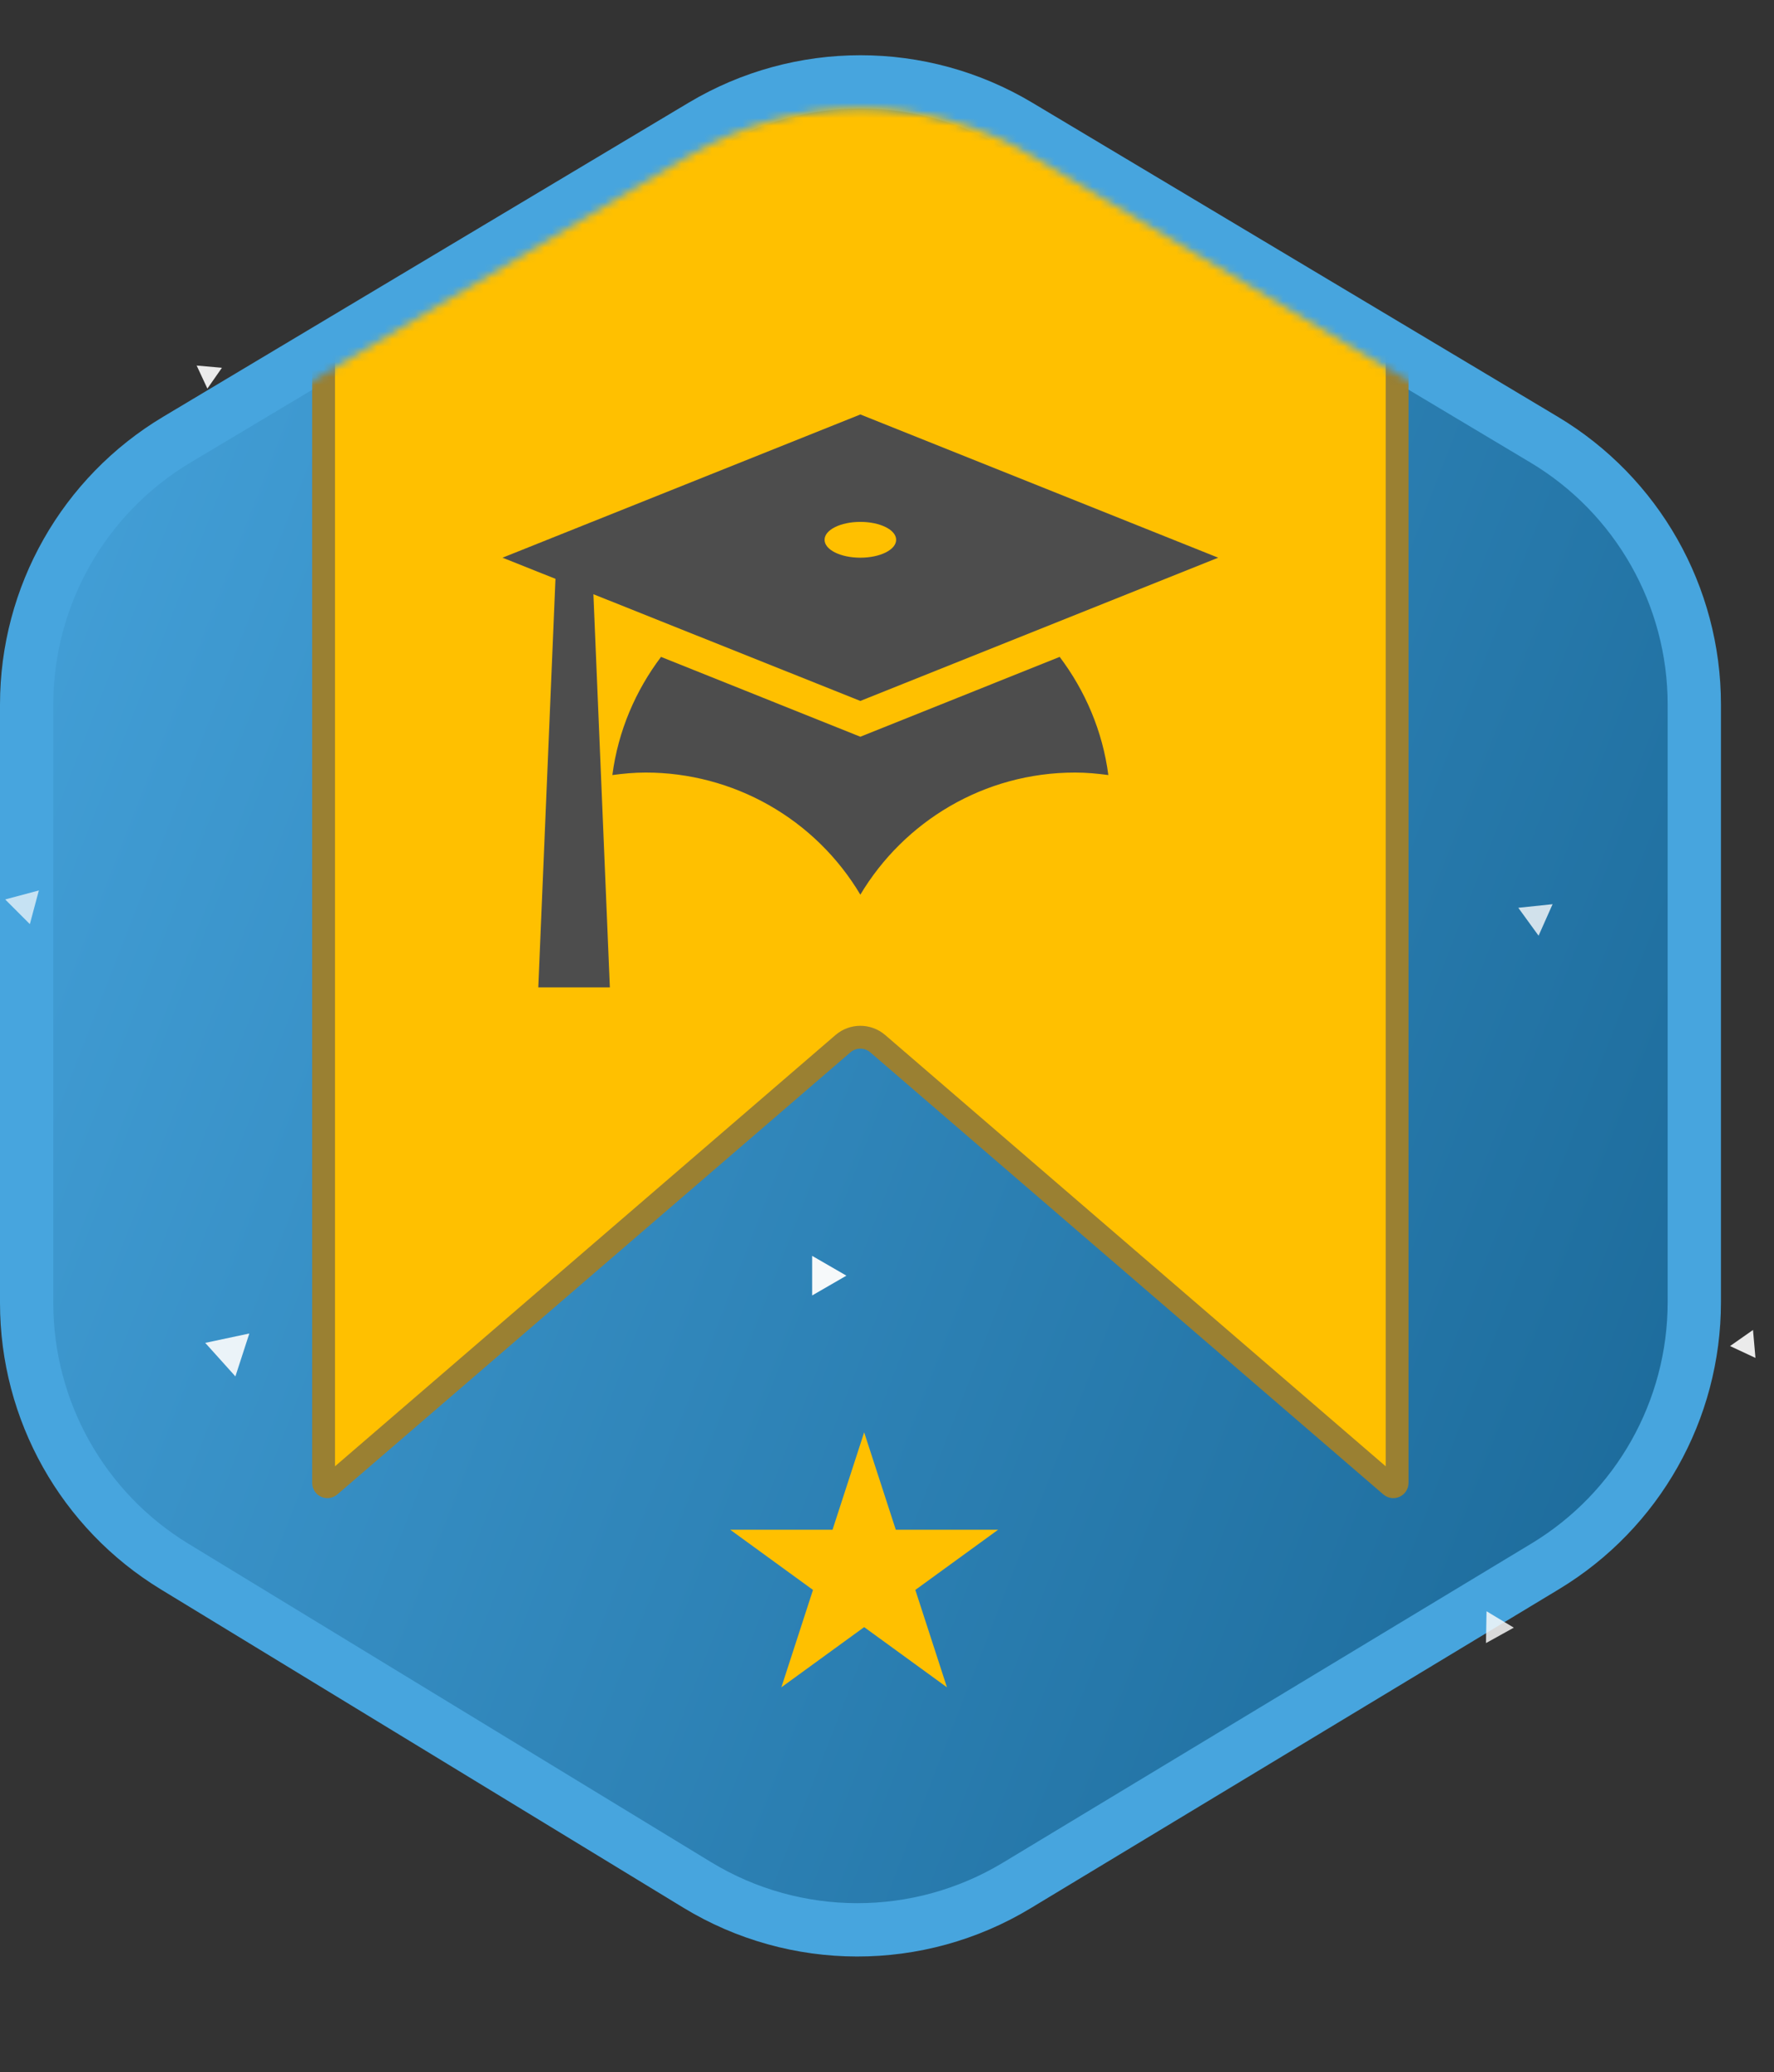<svg width="233" height="272" viewBox="0 0 233 272" fill="none" xmlns="http://www.w3.org/2000/svg">
<rect x="0" y="0" width="233" height="272" fill="#333333" stroke="none"/>
<path d="M133.783 16.48L202.8 57.701C215.038 65.01 222.533 78.216 222.533 92.471V170.911C222.533 185.101 215.106 198.255 202.957 205.587L133.542 247.475C120.624 255.27 104.444 255.238 91.556 247.392L22.939 205.618C10.867 198.269 3.5 185.158 3.5 171.025V92.471C3.5 78.216 10.995 65.01 23.233 57.701L92.249 16.48C105.04 8.841 120.992 8.841 133.783 16.48Z" fill="url(#paint0_linear_375_1019)" stroke="#47A5DE" stroke-width="7"/>
<path opacity="0.91" d="M32.747 175.026L30.918 180.657L26.956 176.257L32.747 175.026Z" fill="#FCFCFC"/>
<path opacity="0.7" d="M3.921 121.293L0.684 118.057L5.105 116.872L3.921 121.293Z" fill="#FCFCFC"/>
<path opacity="0.91" d="M27.238 51.002L25.829 47.981L29.149 48.272L27.238 51.002Z" fill="#FCFCFC"/>
<path opacity="0.97" d="M111.169 167.435L106.669 170.034L106.669 164.837L111.169 167.435Z" fill="#FCFCFC"/>
<path opacity="0.91" d="M87.827 143.777L83.578 144.603L84.987 140.511L87.827 143.777Z" fill="#FCFCFC"/>
<path opacity="0.79" d="M115.42 75.094L115.96 79.488L111.884 77.758L115.42 75.094Z" fill="#FCFCFC"/>
<path opacity="0.83" d="M198.827 213.636L195.171 215.662L195.244 211.483L198.827 213.636Z" fill="#FCFCFC"/>
<path opacity="0.91" d="M230.243 174.563L230.564 178.23L227.228 176.674L230.243 174.563Z" fill="#FCFCFC"/>
<path opacity="0.8" d="M202.079 122.815L199.418 119.152L203.921 118.679L202.079 122.815Z" fill="#FCFCFC"/>
<mask id="mask0_375_1019" style="mask-type:alpha" maskUnits="userSpaceOnUse" x="0" y="14" width="227" height="250">
<path d="M133.783 23.48L202.8 64.701C215.038 72.01 222.533 85.216 222.533 99.471V177.911C222.533 192.101 215.106 205.255 202.957 212.587L133.542 254.475C120.624 262.27 104.444 262.238 91.556 254.392L22.939 212.618C10.867 205.269 3.5 192.158 3.5 178.025V99.471C3.5 85.216 10.995 72.01 23.233 64.701L92.249 23.48C105.04 15.841 120.992 15.841 133.783 23.48Z" fill="url(#paint1_linear_375_1019)" stroke="#47A5DE" stroke-width="7"/>
</mask>
<g mask="url(#mask0_375_1019)">
<path d="M43 -58.5H183C183.276 -58.5 183.5 -58.276 183.5 -58V194.638C183.5 195.066 182.998 195.296 182.674 195.017L115.284 136.987C113.971 135.857 112.029 135.857 110.716 136.987L43.326 195.017C43.002 195.296 42.5 195.066 42.5 194.638V-58C42.5 -58.276 42.724 -58.5 43 -58.5Z" fill="#FFC000" stroke="#9A8032" stroke-width="3"/>
</g>
<path d="M113.5 188L117.654 200.783H131.095L120.221 208.684L124.374 221.467L113.5 213.566L102.626 221.467L106.779 208.684L95.906 200.783H109.346L113.5 188Z" fill="#FFC000"/>
<path d="M113 92L77.938 77.994L80.1 129.6H70.7L72.956 75.973L66 73.2L113 54.4L160 73.2L113 92ZM113 68.5C110.415 68.5 108.3 69.534 108.3 70.85C108.3 72.166 110.415 73.2 113 73.2C115.585 73.2 117.7 72.166 117.7 70.85C117.7 69.534 115.585 68.5 113 68.5ZM113 96.7L139.179 86.219C142.516 90.637 144.819 95.948 145.571 101.729C144.161 101.541 142.704 101.4 141.2 101.4C129.215 101.4 118.734 107.839 113 117.427C110.09 112.543 105.961 108.498 101.017 105.688C96.074 102.879 90.486 101.401 84.8 101.4C83.296 101.4 81.839 101.541 80.429 101.729C81.181 95.948 83.484 90.637 86.821 86.219L113 96.7Z" fill="#4D4D4D"/>
<defs>
<linearGradient id="paint0_linear_375_1019" x1="0" y1="0" x2="285.599" y2="111.029" gradientUnits="userSpaceOnUse">
<stop stop-color="#47A5DE"/>
<stop offset="1" stop-color="#186594"/>
</linearGradient>
<linearGradient id="paint1_linear_375_1019" x1="0" y1="7" x2="285.599" y2="118.029" gradientUnits="userSpaceOnUse">
<stop stop-color="#47A5DE"/>
<stop offset="1" stop-color="#186594"/>
</linearGradient>
</defs>
</svg>
